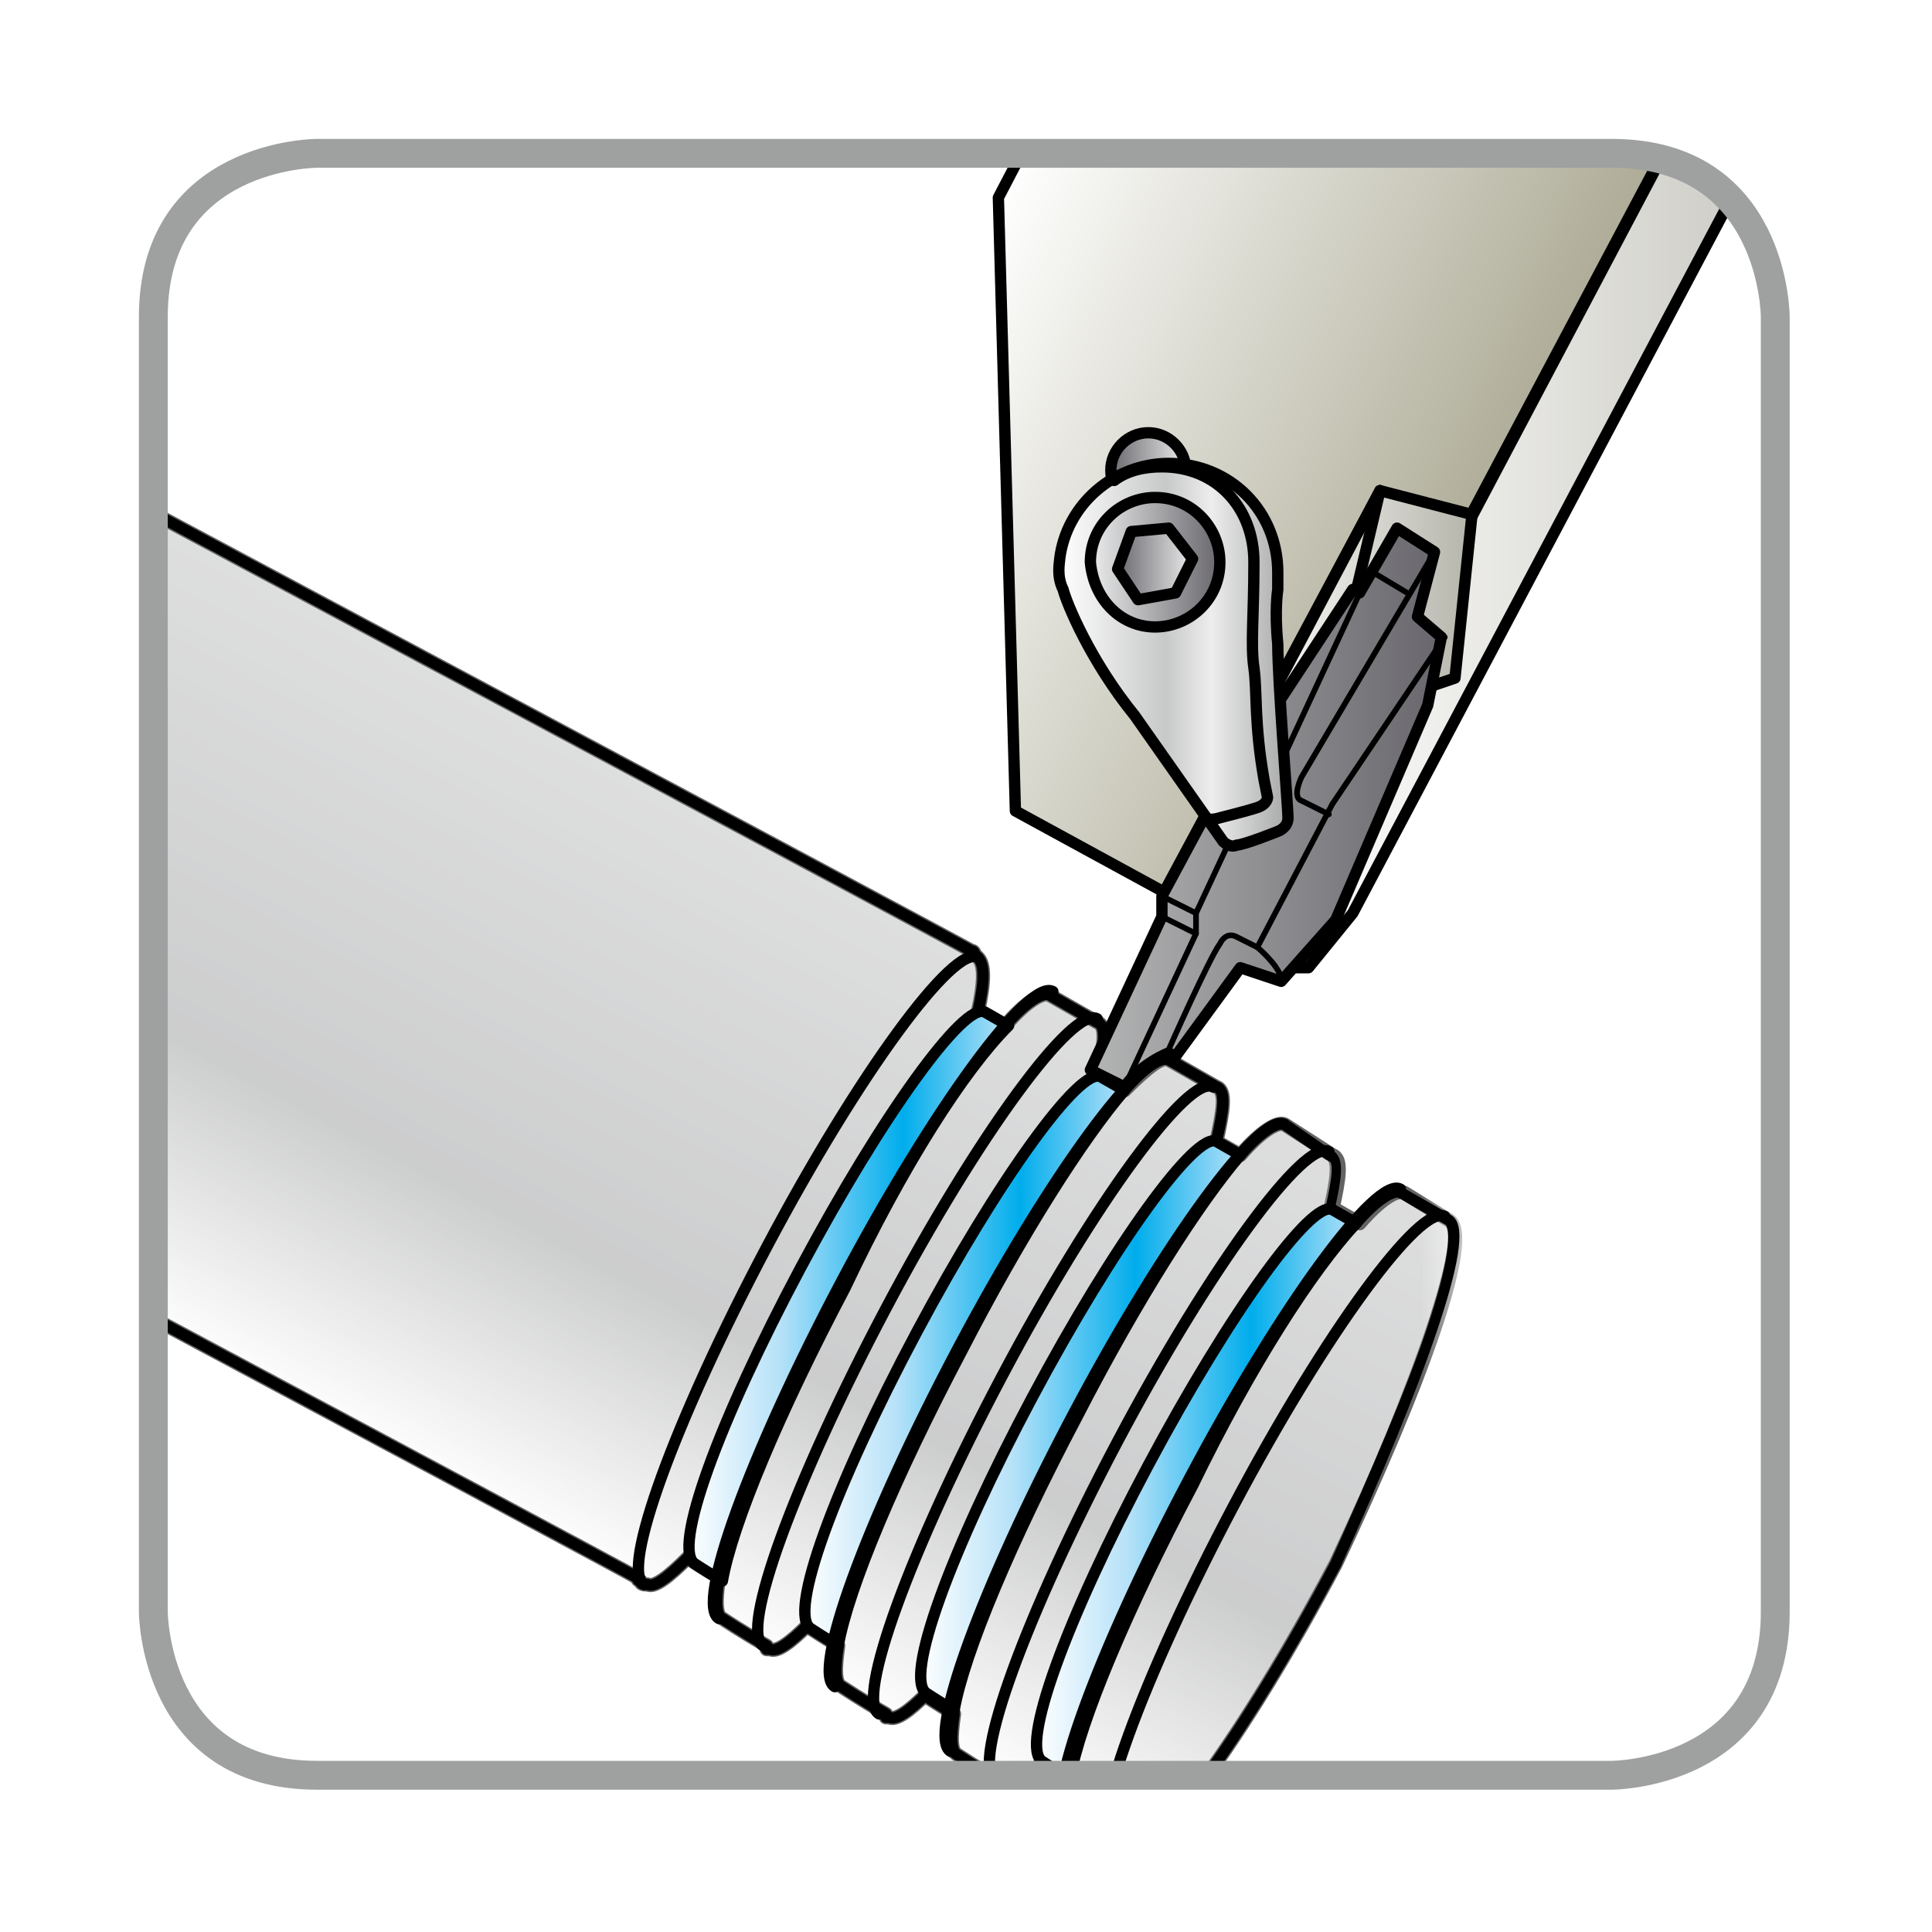 <?xml version="1.0" encoding="utf-8"?>
<!-- Generator: Adobe Illustrator 22.0.1, SVG Export Plug-In . SVG Version: 6.00 Build 0)  -->
<svg version="1.1" id="레이어_1" xmlns="http://www.w3.org/2000/svg" xmlns:xlink="http://www.w3.org/1999/xlink" x="0px"
	 y="0px" viewBox="0 0 56.7 56.7" style="enable-background:new 0 0 56.7 56.7;" xml:space="preserve">
<style type="text/css">
	.st0{fill:none;}
	.st1{fill:none;stroke:#9FA0A0;stroke-width:0.847;}
	.st2{clip-path:url(#SVGID_2_);}
	.st3{fill:url(#SVGID_3_);stroke:#000000;stroke-width:0.415;stroke-linecap:round;stroke-linejoin:round;}
	.st4{fill:url(#SVGID_6_);stroke:#000000;stroke-width:0.415;stroke-linecap:round;stroke-linejoin:round;}
	.st5{fill:url(#SVGID_7_);stroke:#000000;stroke-width:0.415;stroke-linecap:round;stroke-linejoin:round;}
	.st6{fill:url(#SVGID_8_);}
	.st7{fill:none;stroke:#000000;stroke-width:0.415;stroke-linecap:round;stroke-linejoin:round;}
	.st8{fill:url(#SVGID_11_);stroke:#000000;stroke-width:0.415;stroke-linecap:round;stroke-linejoin:round;}
	.st9{clip-path:url(#SVGID_13_);fill:url(#SVGID_14_);}
	.st10{fill:none;stroke:#000000;stroke-width:0.332;stroke-linecap:round;stroke-linejoin:round;}
	.st11{fill:url(#SVGID_17_);stroke:#000000;stroke-width:0.332;stroke-linecap:round;stroke-linejoin:round;}
	.st12{fill:url(#SVGID_20_);stroke:#000000;stroke-width:0.332;stroke-linecap:round;stroke-linejoin:round;stroke-miterlimit:10;}
	.st13{clip-path:url(#SVGID_22_);fill:url(#SVGID_23_);}
	.st14{clip-path:url(#SVGID_25_);fill:url(#SVGID_26_);}
	.st15{fill:url(#SVGID_29_);stroke:#000000;stroke-width:0.332;stroke-linecap:round;stroke-linejoin:round;}
	.st16{fill:url(#SVGID_32_);stroke:#000000;stroke-width:0.332;stroke-linecap:round;stroke-linejoin:round;}
	.st17{fill:none;stroke:#000000;stroke-width:0.166;stroke-linecap:round;stroke-linejoin:round;}
	.st18{fill:url(#SVGID_35_);stroke:#000000;stroke-width:0.332;stroke-linecap:round;stroke-linejoin:round;}
	.st19{clip-path:url(#SVGID_37_);fill:url(#SVGID_38_);}
	.st20{clip-path:url(#SVGID_40_);}
	
		.st21{clip-path:url(#SVGID_44_);fill:url(#SVGID_45_);stroke:#000000;stroke-width:0.332;stroke-linecap:round;stroke-linejoin:round;}
	
		.st22{clip-path:url(#SVGID_47_);fill:url(#SVGID_48_);stroke:#000000;stroke-width:0.332;stroke-linecap:round;stroke-linejoin:round;}
	
		.st23{clip-path:url(#SVGID_52_);fill:url(#SVGID_53_);stroke:#000000;stroke-width:0.332;stroke-linecap:round;stroke-linejoin:round;}
	.st24{fill:url(#SVGID_56_);stroke:#000000;stroke-width:0.332;stroke-linecap:round;stroke-linejoin:round;}
	.st25{fill:url(#SVGID_59_);stroke:#000000;stroke-width:0.332;stroke-linecap:round;stroke-linejoin:round;}
	.st26{clip-path:url(#SVGID_61_);fill:none;stroke:#000000;stroke-width:0.332;stroke-linecap:round;stroke-linejoin:round;}
	.st27{clip-path:url(#SVGID_63_);fill:url(#SVGID_64_);}
	.st28{clip-path:url(#SVGID_66_);fill:none;stroke:#000000;stroke-width:0.332;stroke-linecap:round;stroke-linejoin:round;}
	.st29{clip-path:url(#SVGID_70_);fill:url(#SVGID_71_);stroke:#000000;stroke-width:0.332;}
	.st30{clip-path:url(#SVGID_70_);fill:none;stroke:#000000;stroke-width:0.332;}
	.st31{clip-path:url(#SVGID_75_);fill:url(#SVGID_76_);stroke:#000000;stroke-width:0.332;}
	.st32{clip-path:url(#SVGID_80_);fill:url(#SVGID_81_);stroke:#000000;stroke-width:0.332;}
	.st33{clip-path:url(#SVGID_80_);fill:none;stroke:#000000;stroke-width:0.332;}
	.st34{clip-path:url(#SVGID_83_);fill:url(#SVGID_84_);}
	.st35{clip-path:url(#SVGID_86_);fill:none;stroke:#000000;stroke-width:0.332;}
	.st36{clip-path:url(#SVGID_90_);fill:url(#SVGID_91_);stroke:#000000;stroke-width:0.332;}
	.st37{clip-path:url(#SVGID_93_);fill:url(#SVGID_94_);}
	.st38{clip-path:url(#SVGID_96_);fill:none;stroke:#000000;stroke-width:0.332;}
	.st39{clip-path:url(#SVGID_100_);fill:url(#SVGID_101_);stroke:#000000;stroke-width:0.332;}
	.st40{clip-path:url(#SVGID_100_);fill:none;stroke:#000000;stroke-width:0.332;}
	.st41{clip-path:url(#SVGID_103_);fill:url(#SVGID_104_);}
	.st42{clip-path:url(#SVGID_106_);fill:none;stroke:#000000;stroke-width:0.332;}
	.st43{clip-path:url(#SVGID_106_);fill:none;stroke:#000000;stroke-width:0.332;stroke-linecap:round;stroke-linejoin:round;}
	.st44{clip-path:url(#SVGID_108_);fill:url(#SVGID_109_);}
	.st45{clip-path:url(#SVGID_111_);fill:none;stroke:#000000;stroke-width:0.332;stroke-linecap:round;stroke-linejoin:round;}
	.st46{clip-path:url(#SVGID_113_);}
	.st47{fill:url(#SVGID_114_);stroke:#000000;stroke-width:0.332;stroke-linecap:round;stroke-linejoin:round;}
	.st48{fill:url(#SVGID_117_);stroke:#000000;stroke-width:0.332;stroke-linecap:round;stroke-linejoin:round;}
	.st49{fill:url(#SVGID_120_);stroke:#000000;stroke-width:0.332;stroke-linecap:round;stroke-linejoin:round;}
	.st50{fill:url(#SVGID_123_);stroke:#000000;stroke-width:0.332;stroke-linecap:round;stroke-linejoin:round;}
	.st51{fill:url(#SVGID_126_);stroke:#000000;stroke-width:0.332;stroke-linecap:round;stroke-linejoin:round;}
	.st52{fill:url(#SVGID_129_);stroke:#000000;stroke-width:0.332;stroke-linecap:round;stroke-linejoin:round;}
	.st53{clip-path:url(#SVGID_131_);fill:url(#SVGID_132_);}
	.st54{fill:url(#SVGID_133_);stroke:#000000;stroke-width:0.332;stroke-linecap:round;stroke-linejoin:round;}
	.st55{clip-path:url(#SVGID_135_);fill:url(#SVGID_136_);}
	.st56{clip-path:url(#SVGID_138_);fill:url(#SVGID_139_);}
	.st57{fill:#FFFFFF;}
	.st58{fill:url(#SVGID_140_);stroke:#000000;stroke-width:0.332;stroke-linecap:round;stroke-linejoin:round;}
	.st59{clip-path:url(#SVGID_142_);}
	.st60{fill:url(#SVGID_145_);stroke:#000000;stroke-width:0.332;stroke-linecap:round;stroke-linejoin:round;}
	.st61{fill:url(#SVGID_146_);}
	.st62{fill:url(#SVGID_147_);stroke:#000000;stroke-width:0.332;stroke-linecap:round;stroke-linejoin:round;}
	.st63{fill:url(#SVGID_148_);stroke:#000000;stroke-width:0.332;stroke-linecap:round;stroke-linejoin:round;}
	.st64{clip-path:url(#SVGID_150_);fill:url(#SVGID_151_);}
	.st65{clip-path:url(#SVGID_153_);fill:url(#SVGID_154_);}
	.st66{fill:url(#SVGID_161_);stroke:#000000;stroke-width:0.332;stroke-linecap:round;stroke-linejoin:round;}
	.st67{fill:url(#SVGID_164_);stroke:#000000;stroke-width:0.332;stroke-linecap:round;stroke-linejoin:round;}
	.st68{fill:url(#SVGID_167_);stroke:#000000;stroke-width:0.332;stroke-linecap:round;stroke-linejoin:round;}
	.st69{clip-path:url(#SVGID_169_);fill:url(#SVGID_170_);}
	.st70{fill:#9FA0A0;}
	.st71{fill:url(#SVGID_171_);stroke:#000000;stroke-width:0.332;stroke-linecap:round;stroke-linejoin:round;}
	.st72{clip-path:url(#SVGID_173_);}
	.st73{opacity:0.61;}
	.st74{filter:url(#Adobe_OpacityMaskFilter);}
	.st75{fill:url(#SVGID_175_);}
	.st76{mask:url(#SVGID_174_);}
	.st77{fill:url(#SVGID_176_);}
	.st78{fill:url(#SVGID_179_);stroke:#000000;stroke-width:0.332;stroke-linecap:round;stroke-linejoin:round;}
	.st79{clip-path:url(#SVGID_181_);fill:url(#SVGID_182_);}
	.st80{clip-path:url(#SVGID_184_);fill:url(#SVGID_185_);}
	.st81{clip-path:url(#SVGID_187_);fill:url(#SVGID_188_);}
	.st82{fill:url(#SVGID_191_);stroke:#000000;stroke-width:0.332;stroke-linecap:round;stroke-linejoin:round;}
	.st83{fill:url(#SVGID_194_);stroke:#000000;stroke-width:0.332;stroke-linecap:round;stroke-linejoin:round;}
	.st84{fill:url(#SVGID_197_);stroke:#000000;stroke-width:0.332;stroke-linecap:round;stroke-linejoin:round;}
	.st85{fill:url(#SVGID_198_);stroke:#000000;stroke-width:0.332;stroke-linecap:round;stroke-linejoin:round;}
	.st86{fill:url(#SVGID_201_);stroke:#000000;stroke-width:0.332;stroke-linecap:round;stroke-linejoin:round;}
	.st87{fill:url(#SVGID_204_);stroke:#000000;stroke-width:0.332;stroke-linecap:round;stroke-linejoin:round;}
	.st88{fill:url(#SVGID_207_);stroke:#000000;stroke-width:0.332;stroke-linecap:round;stroke-linejoin:round;}
	.st89{fill:url(#SVGID_210_);stroke:#000000;stroke-width:0.332;stroke-linecap:round;stroke-linejoin:round;}
	.st90{clip-path:url(#SVGID_212_);}
	.st91{clip-path:url(#SVGID_214_);fill:url(#SVGID_215_);}
	.st92{clip-path:url(#SVGID_217_);fill:url(#SVGID_218_);}
	.st93{clip-path:url(#SVGID_220_);fill:url(#SVGID_221_);}
	.st94{fill:url(#SVGID_224_);stroke:#000000;stroke-width:0.332;stroke-linecap:round;stroke-linejoin:round;}
	.st95{clip-path:url(#SVGID_226_);fill:url(#SVGID_227_);}
	.st96{clip-path:url(#SVGID_229_);fill:url(#SVGID_230_);}
	.st97{clip-path:url(#SVGID_232_);fill:url(#SVGID_233_);}
	.st98{fill:url(#SVGID_238_);stroke:#000000;stroke-width:0.332;stroke-linecap:round;stroke-linejoin:round;}
	.st99{fill:url(#SVGID_241_);stroke:#000000;stroke-width:0.332;stroke-linecap:round;stroke-linejoin:round;}
	.st100{fill:url(#SVGID_244_);stroke:#000000;stroke-width:0.332;stroke-linecap:round;stroke-linejoin:round;}
	.st101{fill:url(#SVGID_247_);stroke:#000000;stroke-width:0.332;stroke-linecap:round;stroke-linejoin:round;}
	.st102{fill:url(#SVGID_250_);stroke:#000000;stroke-width:0.332;stroke-linecap:round;stroke-linejoin:round;}
	.st103{fill:url(#SVGID_253_);stroke:#000000;stroke-width:0.332;stroke-linecap:round;stroke-linejoin:round;}
	.st104{fill:url(#SVGID_256_);stroke:#000000;stroke-width:0.332;stroke-linecap:round;stroke-linejoin:round;}
	.st105{fill:url(#SVGID_259_);stroke:#000000;stroke-width:0.332;stroke-linecap:round;stroke-linejoin:round;}
	.st106{clip-path:url(#SVGID_261_);fill:url(#SVGID_262_);}
	.st107{fill:url(#SVGID_265_);stroke:#000000;stroke-width:0.332;stroke-linecap:round;stroke-linejoin:round;}
	.st108{fill:url(#SVGID_268_);stroke:#000000;stroke-width:0.332;stroke-linecap:round;stroke-linejoin:round;}
	.st109{fill:url(#SVGID_269_);stroke:#000000;stroke-width:0.332;stroke-linecap:round;stroke-linejoin:round;}
	.st110{clip-path:url(#SVGID_273_);}
	.st111{fill:url(#SVGID_274_);stroke:#000000;stroke-width:0.415;stroke-linecap:round;stroke-linejoin:round;}
	.st112{fill:url(#SVGID_277_);stroke:#000000;stroke-width:0.415;stroke-linecap:round;stroke-linejoin:round;}
	.st113{fill:url(#SVGID_278_);stroke:#000000;stroke-width:0.415;stroke-linecap:round;stroke-linejoin:round;}
	.st114{fill:url(#SVGID_281_);stroke:#000000;stroke-width:0.415;stroke-linecap:round;stroke-linejoin:round;}
	.st115{clip-path:url(#SVGID_283_);}
	.st116{fill:url(#SVGID_286_);stroke:#000000;stroke-width:0.415;stroke-linecap:round;stroke-linejoin:round;}
	.st117{fill:url(#SVGID_289_);stroke:#000000;stroke-width:0.415;stroke-linecap:round;stroke-linejoin:round;}
	.st118{fill:url(#SVGID_292_);stroke:#000000;stroke-width:0.415;stroke-linecap:round;stroke-linejoin:round;}
	.st119{fill:url(#SVGID_297_);stroke:#000000;stroke-width:0.415;stroke-linecap:round;stroke-linejoin:round;}
	.st120{fill:url(#SVGID_298_);stroke:#000000;stroke-width:0.415;stroke-linecap:round;stroke-linejoin:round;}
	.st121{clip-path:url(#SVGID_300_);}
	.st122{fill:url(#SVGID_303_);stroke:#000000;stroke-width:0.415;stroke-linecap:round;stroke-linejoin:round;}
	.st123{fill:url(#SVGID_306_);stroke:#000000;stroke-width:0.415;stroke-linecap:round;stroke-linejoin:round;}
	.st124{fill:url(#SVGID_309_);stroke:#000000;stroke-width:0.415;stroke-linecap:round;stroke-linejoin:round;}
	.st125{fill:url(#SVGID_312_);stroke:#000000;stroke-width:0.415;stroke-linecap:round;stroke-linejoin:round;}
	.st126{fill:url(#SVGID_315_);stroke:#000000;stroke-width:0.415;stroke-linecap:round;stroke-linejoin:round;}
	.st127{fill:url(#SVGID_319_);stroke:#000000;stroke-width:0.415;stroke-linecap:round;stroke-linejoin:round;}
	.st128{fill:url(#SVGID_326_);stroke:#000000;stroke-width:0.415;stroke-linecap:round;stroke-linejoin:round;}
	.st129{fill:url(#SVGID_327_);stroke:#000000;stroke-width:0.415;stroke-linecap:round;stroke-linejoin:round;}
	.st130{fill:url(#SVGID_328_);stroke:#000000;stroke-width:0.415;stroke-linecap:round;stroke-linejoin:round;}
	.st131{fill:url(#SVGID_329_);stroke:#000000;stroke-width:0.415;stroke-linecap:round;stroke-linejoin:round;}
	.st132{fill:url(#SVGID_330_);stroke:#000000;stroke-width:0.415;stroke-linecap:round;stroke-linejoin:round;}
	.st133{fill:url(#SVGID_331_);stroke:#000000;stroke-width:0.415;stroke-linecap:round;stroke-linejoin:round;}
	.st134{fill:url(#SVGID_332_);stroke:#000000;stroke-width:0.415;stroke-linecap:round;stroke-linejoin:round;}
	.st135{clip-path:url(#SVGID_334_);}
	.st136{fill:url(#SVGID_337_);stroke:#000000;stroke-width:0.415;stroke-linecap:round;stroke-linejoin:round;}
	.st137{fill:url(#SVGID_340_);stroke:#000000;stroke-width:0.415;stroke-linecap:round;stroke-linejoin:round;}
	.st138{fill:url(#SVGID_343_);stroke:#000000;stroke-width:0.415;stroke-linecap:round;stroke-linejoin:round;}
	.st139{fill:url(#SVGID_346_);stroke:#000000;stroke-width:0.415;stroke-linecap:round;stroke-linejoin:round;}
	.st140{fill:url(#SVGID_349_);stroke:#000000;stroke-width:0.415;stroke-linecap:round;stroke-linejoin:round;}
	.st141{fill:url(#SVGID_352_);stroke:#000000;stroke-width:0.415;stroke-linecap:round;stroke-linejoin:round;}
	.st142{clip-path:url(#SVGID_354_);}
	.st143{filter:url(#Adobe_OpacityMaskFilter_1_);}
	.st144{fill:url(#SVGID_356_);}
	.st145{mask:url(#SVGID_355_);}
	.st146{fill:url(#SVGID_357_);stroke:#000000;stroke-width:0.415;stroke-linecap:round;stroke-linejoin:round;}
	.st147{fill:url(#SVGID_358_);stroke:#000000;stroke-width:0.415;stroke-linecap:round;stroke-linejoin:round;}
	.st148{fill:url(#SVGID_361_);stroke:#000000;stroke-width:0.415;stroke-linecap:round;stroke-linejoin:round;}
	.st149{fill:url(#SVGID_362_);stroke:#000000;stroke-width:0.415;stroke-linecap:round;stroke-linejoin:round;}
	.st150{fill:url(#SVGID_365_);stroke:#000000;stroke-width:0.415;stroke-linecap:round;stroke-linejoin:round;}
	.st151{filter:url(#Adobe_OpacityMaskFilter_2_);}
	.st152{fill:url(#SVGID_367_);}
	.st153{mask:url(#SVGID_366_);}
	.st154{fill:url(#SVGID_368_);stroke:#000000;stroke-width:0.415;stroke-linecap:round;stroke-linejoin:round;}
</style>
<g>
	<defs>
		<path id="SVGID_172_" d="M9.3,4.5c0,0-4.8,0-4.8,4.8v38c0,0,0,4.8,4.8,4.8h38c0,0,4.8,0,4.8-4.8v-38c0,0,0-4.8-4.8-4.8H9.3z"/>
	</defs>
	<clipPath id="SVGID_2_">
		<use xlink:href="#SVGID_172_"  style="overflow:visible;"/>
	</clipPath>
	<g class="st2">
		<path class="st0" d="M9.3,4.4c0,0-4.8,0-4.8,4.8v38c0,0,0,4.8,4.8,4.8h38c0,0,4.8,0,4.8-4.8v-38c0,0,0-4.8-4.8-4.8H9.3z"/>
	</g>
	<g class="st2">
		<g>
			<g>
				<path class="st57" d="M42.5,35.8L41.1,35c-0.2-0.1-0.7,0.2-1.3,0.9l-0.7-0.4c0,0,0,0-0.1,0c0.2-0.9,0.3-1.5,0-1.6L37.7,33
					c-0.2-0.1-0.7,0.2-1.3,0.9l-0.7-0.4c0.2-0.9,0.3-1.5,0-1.6l-1.4-0.8C34.1,31,33.6,31.3,33,32l-0.7-0.4c0,0,0,0-0.1,0
					c0.2-0.9,0.3-1.5,0-1.6l-1.4-0.8c-0.2-0.1-0.7,0.2-1.3,0.9l-0.7-0.4c0,0,0,0-0.1,0c0.2-0.9,0.2-1.4,0-1.6c0,0-0.1-0.1-0.1-0.1
					c0-0.1-0.1-0.1-0.1-0.1c-0.7-0.4-24.3-13-24.3-13c-0.7-0.4-3.5,3.4-6.2,8.5c-2.7,5.1-4.3,9.5-3.6,9.9c0,0,23.6,12.6,24.3,13
					c0,0,0,0.1,0.1,0.1c0,0.1,0.1,0.1,0.2,0.1c0.2,0.1,0.6-0.2,1.2-0.8c0,0,0,0.1,0.1,0.1c0,0,0.3,0.2,0.8,0.5
					c-0.1,0.7-0.1,1.1,0.1,1.2c0,0,0.6,0.4,1.3,0.8c0,0,0,0.1,0,0.1l0,0c0,0,0,0,0.1,0c0.2,0.1,0.6-0.2,1.1-0.7c0,0,0,0.1,0.1,0.1
					c0,0,0.3,0.2,0.8,0.5c-0.1,0.7-0.1,1.1,0.1,1.2c0,0,0.6,0.4,1.3,0.8c0,0,0,0.1,0,0.1l0,0c0,0,0,0,0.1,0c0.2,0.1,0.6-0.2,1.1-0.7
					c0,0,0,0,0,0.1c0,0,0.3,0.2,0.8,0.5c-0.1,0.7-0.1,1.1,0.1,1.2c0,0,0.6,0.4,1.3,0.8c0,0,0,0.1,0,0.1l0,0c0,0,0,0,0.1,0
					c0.2,0.1,0.6-0.2,1.1-0.7c0,0,0,0.1,0.1,0.1c0,0,0.3,0.2,0.8,0.5c-0.1,0.7-0.1,1.1,0.1,1.2c0,0,0.6,0.4,1.3,0.8c0,0,0,0.1,0,0.1
					l0,0c0,0,0,0,0.1,0c0.7,0.4,3.5-3.4,6.2-8.5C41.6,40.6,43.2,36.2,42.5,35.8"/>
				<path class="st10" d="M42.5,35.8L41.1,35c-0.2-0.1-0.7,0.2-1.3,0.9l-0.7-0.4c0,0,0,0-0.1,0c0.2-0.9,0.3-1.5,0-1.6L37.7,33
					c-0.2-0.1-0.7,0.2-1.3,0.9l-0.7-0.4c0.2-0.9,0.3-1.5,0-1.6l-1.4-0.8C34.1,31,33.6,31.3,33,32l-0.7-0.4c0,0,0,0-0.1,0
					c0.2-0.9,0.3-1.5,0-1.6l-1.4-0.8c-0.2-0.1-0.7,0.2-1.3,0.9l-0.7-0.4c0,0,0,0-0.1,0c0.2-0.9,0.2-1.4,0-1.6c0,0-0.1-0.1-0.1-0.1
					c0-0.1-0.1-0.1-0.1-0.1c-0.7-0.4-24.3-13-24.3-13c-0.7-0.4-3.5,3.4-6.2,8.5c-2.7,5.1-4.3,9.5-3.6,9.9c0,0,23.6,12.6,24.3,13
					c0,0,0,0.1,0.1,0.1c0,0.1,0.1,0.1,0.2,0.1c0.2,0.1,0.6-0.2,1.2-0.8c0,0,0,0.1,0.1,0.1c0,0,0.3,0.2,0.8,0.5
					c-0.1,0.7-0.1,1.1,0.1,1.2c0,0,0.6,0.4,1.3,0.8c0,0,0,0.1,0,0.1l0,0c0,0,0,0,0.1,0c0.2,0.1,0.6-0.2,1.1-0.7c0,0,0,0.1,0.1,0.1
					c0,0,0.3,0.2,0.8,0.5c-0.1,0.7-0.1,1.1,0.1,1.2c0,0,0.6,0.4,1.3,0.8c0,0,0,0.1,0,0.1l0,0c0,0,0,0,0.1,0c0.2,0.1,0.6-0.2,1.1-0.7
					c0,0,0,0,0,0.1c0,0,0.3,0.2,0.8,0.5c-0.1,0.7-0.1,1.1,0.1,1.2c0,0,0.6,0.4,1.3,0.8c0,0,0,0.1,0,0.1l0,0c0,0,0,0,0.1,0
					c0.2,0.1,0.6-0.2,1.1-0.7c0,0,0,0.1,0.1,0.1c0,0,0.3,0.2,0.8,0.5c-0.1,0.7-0.1,1.1,0.1,1.2c0,0,0.6,0.4,1.3,0.8c0,0,0,0.1,0,0.1
					l0,0c0,0,0,0,0.1,0c0.7,0.4,3.5-3.4,6.2-8.5C41.6,40.6,43.2,36.2,42.5,35.8z"/>
				<g class="st73">
					<g>
						<defs>
							<filter id="Adobe_OpacityMaskFilter" filterUnits="userSpaceOnUse" x="-5.8" y="14.6" width="48.7" height="39.7">
								<feFlood  style="flood-color:white;flood-opacity:1" result="back"/>
								<feBlend  in="SourceGraphic" in2="back" mode="normal"/>
							</filter>
						</defs>
						<mask maskUnits="userSpaceOnUse" x="-5.8" y="14.6" width="48.7" height="39.7" id="SVGID_3_">
							<g class="st74">
								
									<linearGradient id="SVGID_5_" gradientUnits="userSpaceOnUse" x1="-409.764" y1="492.991" x2="-408.764" y2="492.991" gradientTransform="matrix(-10.076 19.051 19.051 10.076 -13497.52 2863.898)">
									<stop  offset="0" style="stop-color:#424242"/>
									<stop  offset="0.118" style="stop-color:#424242"/>
									<stop  offset="0.587" style="stop-color:#FFFFFF"/>
									<stop  offset="0.842" style="stop-color:#4F4F4F"/>
									<stop  offset="0.978" style="stop-color:#4F4F4F"/>
									<stop  offset="1" style="stop-color:#4F4F4F"/>
								</linearGradient>
								<polygon style="fill:url(#SVGID_5_);" points="74.1,20 37.8,88.6 -37,49 -0.7,-19.5 								"/>
							</g>
						</mask>
						<g style="mask:url(#SVGID_3_);">
							<g>
								<linearGradient id="SVGID_6_" gradientUnits="userSpaceOnUse" x1="13.55" y1="43.929" x2="23.556" y2="25.111">
									<stop  offset="0" style="stop-color:#FFFFFF"/>
									<stop  offset="0.374" style="stop-color:#ACADAE"/>
									<stop  offset="1" style="stop-color:#C9CACA"/>
								</linearGradient>
								<path style="fill:url(#SVGID_6_);" d="M42.5,35.8L41.2,35c-0.2-0.1-0.7,0.2-1.3,0.9l-0.7-0.4c0,0,0,0-0.1,0
									c0.2-0.9,0.3-1.5,0-1.6L37.7,33c-0.2-0.1-0.7,0.2-1.3,0.9l-0.7-0.4c0.2-0.9,0.3-1.5,0-1.6l-1.4-0.8C34.1,31,33.7,31.3,33,32
									l-0.7-0.4c0,0,0,0-0.1,0c0.2-0.9,0.3-1.5,0-1.6l-1.4-0.8c-0.2-0.1-0.7,0.2-1.3,0.9l-0.7-0.4c0,0,0,0-0.1,0
									c0.2-0.9,0.2-1.4,0-1.6c0,0-0.1-0.1-0.1-0.1c0-0.1-0.1-0.1-0.1-0.1c-0.7-0.4-24.3-13-24.3-13c-0.7-0.4-3.5,3.4-6.2,8.5
									c-2.7,5.1-4.3,9.5-3.6,9.9c0,0,23.6,12.6,24.3,13c0,0,0,0.1,0.1,0.1c0,0.1,0.1,0.1,0.2,0.1c0.2,0.1,0.6-0.2,1.2-0.8
									c0,0,0,0.1,0.1,0.1c0,0,0.3,0.2,0.8,0.5c-0.1,0.7-0.1,1.1,0.1,1.2c0,0,0.6,0.4,1.3,0.8c0,0,0,0.1,0,0.1l0,0c0,0,0,0,0.1,0
									c0.2,0.1,0.6-0.2,1.1-0.7c0,0,0,0.1,0.1,0.1c0,0,0.3,0.2,0.8,0.5c-0.1,0.7-0.1,1.1,0.1,1.2c0,0,0.6,0.4,1.3,0.8
									c0,0,0,0.1,0,0.1l0,0c0,0,0,0,0.1,0c0.2,0.1,0.6-0.2,1.1-0.7c0,0,0,0,0,0.1c0,0,0.3,0.2,0.8,0.5c-0.1,0.7-0.1,1.1,0.1,1.2
									c0,0,0.6,0.4,1.3,0.8c0,0,0,0.1,0,0.1l0,0c0,0,0,0,0.1,0c0.2,0.1,0.6-0.2,1.1-0.7c0,0,0,0.1,0.1,0.1c0,0,0.3,0.2,0.8,0.5
									c-0.1,0.7-0.1,1.1,0.1,1.2c0,0,0.6,0.4,1.3,0.8c0,0,0,0.1,0,0.1l0,0c0,0,0,0,0.1,0c0.7,0.4,3.5-3.4,6.2-8.5
									C41.7,40.6,43.3,36.2,42.5,35.8"/>
								<path class="st7" d="M42.5,35.8L41.2,35c-0.2-0.1-0.7,0.2-1.3,0.9l-0.7-0.4c0,0,0,0-0.1,0c0.2-0.9,0.3-1.5,0-1.6L37.7,33
									c-0.2-0.1-0.7,0.2-1.3,0.9l-0.7-0.4c0.2-0.9,0.3-1.5,0-1.6l-1.4-0.8C34.1,31,33.7,31.3,33,32l-0.7-0.4c0,0,0,0-0.1,0
									c0.2-0.9,0.3-1.5,0-1.6l-1.4-0.8c-0.2-0.1-0.7,0.2-1.3,0.9l-0.7-0.4c0,0,0,0-0.1,0c0.2-0.9,0.2-1.4,0-1.6
									c0,0-0.1-0.1-0.1-0.1c0-0.1-0.1-0.1-0.1-0.1c-0.7-0.4-24.3-13-24.3-13c-0.7-0.4-3.5,3.4-6.2,8.5c-2.7,5.1-4.3,9.5-3.6,9.9
									c0,0,23.6,12.6,24.3,13c0,0,0,0.1,0.1,0.1c0,0.1,0.1,0.1,0.2,0.1c0.2,0.1,0.6-0.2,1.2-0.8c0,0,0,0.1,0.1,0.1
									c0,0,0.3,0.2,0.8,0.5c-0.1,0.7-0.1,1.1,0.1,1.2c0,0,0.6,0.4,1.3,0.8c0,0,0,0.1,0,0.1l0,0c0,0,0,0,0.1,0
									c0.2,0.1,0.6-0.2,1.1-0.7c0,0,0,0.1,0.1,0.1c0,0,0.3,0.2,0.8,0.5c-0.1,0.7-0.1,1.1,0.1,1.2c0,0,0.6,0.4,1.3,0.8
									c0,0,0,0.1,0,0.1l0,0c0,0,0,0,0.1,0c0.2,0.1,0.6-0.2,1.1-0.7c0,0,0,0,0,0.1c0,0,0.3,0.2,0.8,0.5c-0.1,0.7-0.1,1.1,0.1,1.2
									c0,0,0.6,0.4,1.3,0.8c0,0,0,0.1,0,0.1l0,0c0,0,0,0,0.1,0c0.2,0.1,0.6-0.2,1.1-0.7c0,0,0,0.1,0.1,0.1c0,0,0.3,0.2,0.8,0.5
									c-0.1,0.7-0.1,1.1,0.1,1.2c0,0,0.6,0.4,1.3,0.8c0,0,0,0.1,0,0.1l0,0c0,0,0,0,0.1,0c0.7,0.4,3.5-3.4,6.2-8.5
									C41.7,40.6,43.3,36.2,42.5,35.8z"/>
							</g>
						</g>
					</g>
				</g>
			</g>
			<g>
				<defs>
					<polygon id="SVGID_177_" points="55.7,-8.5 40.2,-15.1 29.3,5.8 29.8,23.8 34.2,26.2 40.5,14.4 41.2,14.7 41.1,15.1 42.7,16 
											"/>
				</defs>
				<clipPath id="SVGID_7_">
					<use xlink:href="#SVGID_177_"  style="overflow:visible;"/>
				</clipPath>
			</g>
			<g>
				<linearGradient id="SVGID_8_" gradientUnits="userSpaceOnUse" x1="30.91" y1="2.323" x2="47.166" y2="9.903">
					<stop  offset="0" style="stop-color:#FFFFFF"/>
					<stop  offset="1" style="stop-color:#AAA892"/>
				</linearGradient>
				<polygon style="fill:url(#SVGID_8_);stroke:#000000;stroke-width:0.332;stroke-linecap:round;stroke-linejoin:round;" points="
					55.7,-8.5 40.2,-15.1 29.3,5.8 29.8,23.8 34.2,26.2 40.5,14.4 41.2,14.7 41.1,15.1 42.7,16 				"/>
			</g>
			<g>
				<defs>
					<polygon id="SVGID_180_" points="37.7,28.4 38.4,28.4 39.7,26.8 57.7,-7.2 55.7,-8.5 42.7,16.1 42.1,19.5 37.8,27.7 					"/>
				</defs>
				<clipPath id="SVGID_10_">
					<use xlink:href="#SVGID_180_"  style="overflow:visible;"/>
				</clipPath>
				
					<linearGradient id="SVGID_11_" gradientUnits="userSpaceOnUse" x1="-364.958" y1="510.492" x2="-363.958" y2="510.492" gradientTransform="matrix(20.099 0 0 -20.099 7373.013 10270.443)">
					<stop  offset="0" style="stop-color:#FFFFFF"/>
					<stop  offset="1" style="stop-color:#B5B4AA"/>
				</linearGradient>
				<rect x="37.7" y="-8.5" style="clip-path:url(#SVGID_10_);fill:url(#SVGID_11_);" width="20" height="36.8"/>
			</g>
			<g>
				<polygon class="st10" points="37.7,28.4 38.4,28.4 39.7,26.8 57.7,-7.2 55.7,-8.5 42.7,16.1 42.1,19.5 37.8,27.7 				"/>
			</g>
			<g>
				<defs>
					<polygon id="SVGID_183_" points="36.8,21.4 40.5,14.4 43.2,15.1 42.7,19.9 37.4,21.7 					"/>
				</defs>
				<clipPath id="SVGID_13_">
					<use xlink:href="#SVGID_183_"  style="overflow:visible;"/>
				</clipPath>
				
					<linearGradient id="SVGID_14_" gradientUnits="userSpaceOnUse" x1="-326.291" y1="554.502" x2="-325.292" y2="554.502" gradientTransform="matrix(6.576 0 0 -6.576 2182.403 3664.482)">
					<stop  offset="0" style="stop-color:#FFFFFF"/>
					<stop  offset="1" style="stop-color:#B5B4AA"/>
				</linearGradient>
				<rect x="36.8" y="14.4" class="st9" width="6.4" height="7.3"/>
			</g>
			<polygon class="st10" points="36.8,21.4 40.5,14.4 43.2,15.1 42.7,19.9 37.4,21.7 			"/>
			<line class="st10" x1="40.5" y1="14.4" x2="39.6" y2="18.2"/>
			<g>
				<defs>
					<path id="SVGID_186_" d="M40,17.3l-0.2-0.1l-2.3,3.5L37,20.8l-2.9,5.4l0,0.6L32,31.4l1,0.5c0.5-0.8,1.3-1,1.3-1l0.2,0.1
						l1.9-2.7l1.2,0.4l1.6-1.8l2.8-6.3l0.4-2l-0.7-0.6l0.5-1.9L41,15.5L40,17.3z"/>
				</defs>
				<clipPath id="SVGID_16_">
					<use xlink:href="#SVGID_186_"  style="overflow:visible;"/>
				</clipPath>
				
					<linearGradient id="SVGID_17_" gradientUnits="userSpaceOnUse" x1="-347.867" y1="529.965" x2="-346.867" y2="529.965" gradientTransform="matrix(10.532 0 0 -10.532 3695.546 5605.126)">
					<stop  offset="0" style="stop-color:#B5B6B6"/>
					<stop  offset="1" style="stop-color:#68666C"/>
				</linearGradient>
				<rect x="32" y="15.5" style="clip-path:url(#SVGID_16_);fill:url(#SVGID_17_);" width="10.4" height="16.4"/>
			</g>
			<g>
				<path class="st10" d="M41,15.5l1.1,0.7l-0.5,1.9l0.7,0.6l-0.4,2L39.2,27l-1.6,1.8l-1.2-0.4L34.5,31l-0.2-0.1c0,0-0.8,0.3-1.3,1
					l-1-0.5l2.1-4.5l0-0.6l2.9-5.4l0.4-0.1l2.3-3.5l0.2,0.1L41,15.5z"/>
			</g>
			<line class="st17" x1="40.3" y1="16.8" x2="41.3" y2="17.4"/>
			<g>
				<path class="st17" d="M42.1,16.2l-3.9,6.6c0,0-0.3,0.6,0,0.7l0.8,0.4"/>
				<path class="st17" d="M42.4,18.7l-3.3,4.9l-2.2,4.2c0,0,0.6,0.5,0.7,0.9"/>
				<path class="st17" d="M36.9,27.8l-0.6-0.3c0,0-0.3-0.2-0.5,0.2c-0.3,0.4-1.5,3.1-1.5,3.1"/>
			</g>
			<polyline class="st17" points="34.1,26.3 35.1,26.8 35.1,27.4 33,31.9 			"/>
			<line class="st17" x1="34.1" y1="26.9" x2="35.1" y2="27.4"/>
			<line class="st17" x1="35.1" y1="26.8" x2="36.5" y2="23.8"/>
			<line class="st17" x1="40" y1="17.2" x2="37.4" y2="22.8"/>
			<g>
				<defs>
					<path id="SVGID_189_" d="M32.6,13.8c0,0.6,0.5,1.1,1.1,1.1c0.6,0,1.1-0.5,1.1-1.1c0-0.6-0.5-1.1-1.1-1.1
						C33.1,12.7,32.6,13.2,32.6,13.8"/>
				</defs>
				<clipPath id="SVGID_19_">
					<use xlink:href="#SVGID_189_"  style="overflow:visible;"/>
				</clipPath>
			</g>
			<g>
				<linearGradient id="SVGID_20_" gradientUnits="userSpaceOnUse" x1="32.568" y1="13.761" x2="34.781" y2="13.761">
					<stop  offset="0" style="stop-color:#68666C"/>
					<stop  offset="1" style="stop-color:#E9EAEA"/>
				</linearGradient>
				<path style="fill:url(#SVGID_20_);stroke:#000000;stroke-width:0.332;stroke-linecap:round;stroke-linejoin:round;" d="
					M33.7,14.9c0.6,0,1.1-0.5,1.1-1.1c0-0.6-0.5-1.1-1.1-1.1c-0.6,0-1.1,0.5-1.1,1.1C32.6,14.4,33.1,14.9,33.7,14.9z"/>
			</g>
			<g>
				<defs>
					<path id="SVGID_192_" d="M31.1,16.4c0,0.1-0.1,0.5,0.1,0.9c0.1,0.4,0.8,2.1,2.1,3.7l2.6,3.7c0,0,0.2,0.2,0.4,0.1
						c0.2,0,1.2-0.4,1.2-0.4s0.2-0.1,0.2-0.4c0-0.3-0.3-4-0.3-5.1c0-1,0.1-1.7,0.1-1.7c0-0.2,0-0.3,0-0.5c0-1.8-1.4-3.2-3.2-3.2
						C32.7,13.5,31.3,14.8,31.1,16.4"/>
				</defs>
				<clipPath id="SVGID_22_">
					<use xlink:href="#SVGID_192_"  style="overflow:visible;"/>
				</clipPath>
			</g>
			<g>
				<linearGradient id="SVGID_23_" gradientUnits="userSpaceOnUse" x1="31.089" y1="19.189" x2="37.7" y2="19.189">
					<stop  offset="0" style="stop-color:#FFFFFF"/>
					<stop  offset="0.471" style="stop-color:#C7C8C8"/>
					<stop  offset="0.675" style="stop-color:#EDEDED"/>
					<stop  offset="1" style="stop-color:#AAABAB"/>
				</linearGradient>
				<path style="fill:url(#SVGID_23_);stroke:#000000;stroke-width:0.332;stroke-linecap:round;stroke-linejoin:round;" d="
					M37.5,17.3c0-0.2,0-0.3,0-0.5c0-1.8-1.4-3.2-3.2-3.2c-1.6,0-3,1.2-3.2,2.8c0,0.1-0.1,0.5,0.1,0.9c0.1,0.4,0.8,2.1,2.1,3.7
					l2.6,3.7c0,0,0.2,0.2,0.4,0.1c0.2,0,1.2-0.4,1.2-0.4s0.3-0.1,0.3-0.4c0-0.3-0.3-4-0.3-5.1C37.4,17.9,37.5,17.3,37.5,17.3z"/>
				<path class="st10" d="M35.4,24c0.1,0.1,0.4,0,0.4,0s0.8-0.2,1.1-0.3c0.3-0.1,0.3-0.3,0.3-0.3l-0.1-0.5c-0.3-1.7-0.2-2.6-0.3-3.3
					c-0.1-0.7,0-1.5,0-3.1c0-1.6-1.1-2.8-2.7-2.8c-0.5,0-1,0.1-1.4,0.4"/>
			</g>
			<g>
				<defs>
					<path id="SVGID_195_" d="M32.1,16.5c0,1,0.8,1.9,1.9,1.9c1,0,1.9-0.8,1.9-1.9s-0.8-1.9-1.9-1.9C32.9,14.7,32.1,15.5,32.1,16.5"
						/>
				</defs>
				<clipPath id="SVGID_25_">
					<use xlink:href="#SVGID_195_"  style="overflow:visible;"/>
				</clipPath>
			</g>
			<g>
				<linearGradient id="SVGID_26_" gradientUnits="userSpaceOnUse" x1="32.051" y1="16.542" x2="35.823" y2="16.542">
					<stop  offset="0" style="stop-color:#E9EAEA"/>
					<stop  offset="1" style="stop-color:#68666C"/>
				</linearGradient>
				<path style="fill:url(#SVGID_26_);stroke:#000000;stroke-width:0.332;stroke-linecap:round;stroke-linejoin:round;" d="
					M33.9,18.4c1,0,1.9-0.8,1.9-1.9c0-1-0.8-1.9-1.9-1.9c-1,0-1.9,0.8-1.9,1.9C32.1,17.6,32.9,18.4,33.9,18.4z"/>
			</g>
			<linearGradient id="SVGID_28_" gradientUnits="userSpaceOnUse" x1="32.759" y1="16.531" x2="34.96" y2="16.531">
				<stop  offset="0" style="stop-color:#68666C"/>
				<stop  offset="1" style="stop-color:#E9EAEA"/>
			</linearGradient>
			<polygon style="fill:url(#SVGID_28_);stroke:#000000;stroke-width:0.332;stroke-linecap:round;stroke-linejoin:round;" points="
				33.2,15.6 32.8,16.7 33.4,17.6 34.5,17.4 35,16.4 34.3,15.5 			"/>
			<g>
				<path class="st10" d="M28.7,28.1c-0.7-0.4-3.5,3.4-6.2,8.5c-2.7,5.1-4.3,9.5-3.6,9.9"/>
			</g>
			<g>
				<defs>
					<path id="SVGID_199_" d="M23.4,37.1c-2.4,4.5-3.8,8.3-3.1,8.7c0,0,0.3,0.2,0.8,0.5c0.3-1.7,1.7-5,3.6-8.6
						c1.8-3.4,3.6-6.2,4.8-7.6l-0.7-0.4c0,0-0.1,0-0.1,0C28,29.6,25.7,32.8,23.4,37.1"/>
				</defs>
				<clipPath id="SVGID_29_">
					<use xlink:href="#SVGID_199_"  style="overflow:visible;"/>
				</clipPath>
			</g>
			<g>
				<linearGradient id="SVGID_31_" gradientUnits="userSpaceOnUse" x1="20.165" y1="37.923" x2="29.555" y2="37.923">
					<stop  offset="0" style="stop-color:#FFFFFF"/>
					<stop  offset="0.294" style="stop-color:#B5E1F8"/>
					<stop  offset="0.675" style="stop-color:#00ADEC"/>
					<stop  offset="1" style="stop-color:#B5E1F8"/>
				</linearGradient>
				<path style="fill:url(#SVGID_31_);stroke:#000000;stroke-width:0.332;stroke-linecap:round;stroke-linejoin:round;" d="
					M29.6,30.1l-0.7-0.4c-0.6-0.3-3,3-5.4,7.5s-3.8,8.3-3.1,8.7c0,0,0.3,0.2,0.8,0.5c0.3-1.7,1.7-5,3.6-8.6
					C26.5,34.2,28.3,31.4,29.6,30.1z"/>
				<path class="st10" d="M30.9,29.1c-0.7-0.4-3.5,3.4-6.2,8.5c-2.7,5.1-4.3,9.5-3.6,9.9"/>
				<path class="st10" d="M32.2,29.9c-0.7-0.4-3.5,3.4-6.2,8.5c-2.7,5.1-4.3,9.5-3.6,9.9"/>
			</g>
			<g>
				<defs>
					<path id="SVGID_202_" d="M26.9,39.1c-2.4,4.5-3.8,8.3-3.1,8.7c0,0,0.3,0.2,0.8,0.5c0.3-1.7,1.7-5,3.6-8.6
						c1.8-3.4,3.6-6.2,4.8-7.6l-0.7-0.4c0,0-0.1,0-0.1,0C31.4,31.6,29.1,34.8,26.9,39.1"/>
				</defs>
				<clipPath id="SVGID_32_">
					<use xlink:href="#SVGID_202_"  style="overflow:visible;"/>
				</clipPath>
			</g>
			<g>
				<linearGradient id="SVGID_34_" gradientUnits="userSpaceOnUse" x1="23.602" y1="39.912" x2="32.992" y2="39.912">
					<stop  offset="0" style="stop-color:#FFFFFF"/>
					<stop  offset="0.294" style="stop-color:#B5E1F8"/>
					<stop  offset="0.675" style="stop-color:#00ADEC"/>
					<stop  offset="1" style="stop-color:#B5E1F8"/>
				</linearGradient>
				<path style="fill:url(#SVGID_34_);stroke:#000000;stroke-width:0.332;stroke-linecap:round;stroke-linejoin:round;" d="M33,32
					l-0.7-0.4c-0.6-0.3-3,3-5.4,7.5c-2.4,4.5-3.8,8.3-3.1,8.7c0,0,0.3,0.2,0.8,0.5c0.3-1.7,1.7-5,3.6-8.6C30,36.2,31.8,33.4,33,32z"
					/>
				<path class="st10" d="M34.3,31.1c-0.7-0.4-3.5,3.4-6.2,8.5c-2.7,5.1-4.3,9.5-3.6,9.9"/>
				<path class="st10" d="M35.6,31.9c-0.7-0.4-3.5,3.4-6.2,8.5c-2.7,5.1-4.3,9.5-3.6,9.9"/>
			</g>
			<g>
				<defs>
					<path id="SVGID_205_" d="M30.3,41c-2.4,4.5-3.8,8.3-3.1,8.7c0,0,0.3,0.2,0.8,0.5c0.3-1.7,1.7-5,3.6-8.6
						c1.8-3.4,3.6-6.2,4.8-7.6l-0.7-0.4c0,0-0.1,0-0.1,0C34.8,33.5,32.5,36.7,30.3,41"/>
				</defs>
				<clipPath id="SVGID_35_">
					<use xlink:href="#SVGID_205_"  style="overflow:visible;"/>
				</clipPath>
			</g>
			<g>
				<linearGradient id="SVGID_37_" gradientUnits="userSpaceOnUse" x1="26.998" y1="41.796" x2="36.389" y2="41.796">
					<stop  offset="0" style="stop-color:#FFFFFF"/>
					<stop  offset="0.294" style="stop-color:#B5E1F8"/>
					<stop  offset="0.675" style="stop-color:#00ADEC"/>
					<stop  offset="1" style="stop-color:#B5E1F8"/>
				</linearGradient>
				<path style="fill:url(#SVGID_37_);stroke:#000000;stroke-width:0.332;stroke-linecap:round;stroke-linejoin:round;" d="
					M36.4,33.9l-0.7-0.4c-0.6-0.3-3,3-5.4,7.5s-3.8,8.3-3.1,8.7c0,0,0.3,0.2,0.8,0.5c0.3-1.7,1.7-5,3.6-8.6
					C33.4,38.1,35.2,35.3,36.4,33.9z"/>
				<path class="st10" d="M37.7,33c-0.7-0.4-3.5,3.4-6.2,8.5c-2.7,5.1-4.3,9.5-3.6,9.9"/>
				<path class="st10" d="M39,33.8c-0.7-0.4-3.5,3.4-6.2,8.5c-2.7,5.1-4.3,9.5-3.6,9.9"/>
			</g>
			<g>
				<defs>
					<path id="SVGID_208_" d="M33.7,42.9c-2.4,4.5-3.8,8.3-3.1,8.7c0,0,0.3,0.2,0.8,0.5c0.3-1.7,1.7-5,3.6-8.6
						c1.8-3.4,3.6-6.2,4.8-7.6l-0.7-0.4c0,0-0.1,0-0.1,0C38.2,35.4,35.9,38.7,33.7,42.9"/>
				</defs>
				<clipPath id="SVGID_38_">
					<use xlink:href="#SVGID_208_"  style="overflow:visible;"/>
				</clipPath>
			</g>
			<g>
				<linearGradient id="SVGID_40_" gradientUnits="userSpaceOnUse" x1="30.382" y1="43.75" x2="39.773" y2="43.75">
					<stop  offset="0" style="stop-color:#FFFFFF"/>
					<stop  offset="0.294" style="stop-color:#B5E1F8"/>
					<stop  offset="0.675" style="stop-color:#00ADEC"/>
					<stop  offset="1" style="stop-color:#B5E1F8"/>
				</linearGradient>
				<path style="fill:url(#SVGID_40_);stroke:#000000;stroke-width:0.332;stroke-linecap:round;stroke-linejoin:round;" d="
					M39.8,35.9l-0.7-0.4c-0.6-0.3-3,3-5.4,7.5c-2.4,4.5-3.8,8.3-3.1,8.7c0,0,0.3,0.2,0.8,0.5c0.3-1.7,1.7-5,3.6-8.6
					C36.7,40.1,38.5,37.3,39.8,35.9z"/>
				<path class="st10" d="M41.1,34.9c-0.7-0.4-3.5,3.4-6.2,8.5c-2.7,5.1-4.3,9.5-3.6,9.9"/>
				<path class="st10" d="M42.4,35.7c-0.7-0.4-3.5,3.4-6.2,8.5c-2.7,5.1-4.3,9.5-3.6,9.9"/>
			</g>
		</g>
	</g>
</g>
<g>
	<path class="st1" d="M9.3,4.5c0,0-4.8,0-4.8,4.8v38c0,0,0,4.8,4.8,4.8h38c0,0,4.8,0,4.8-4.8v-38c0,0,0-4.8-4.8-4.8H9.3z"/>
</g>
</svg>
